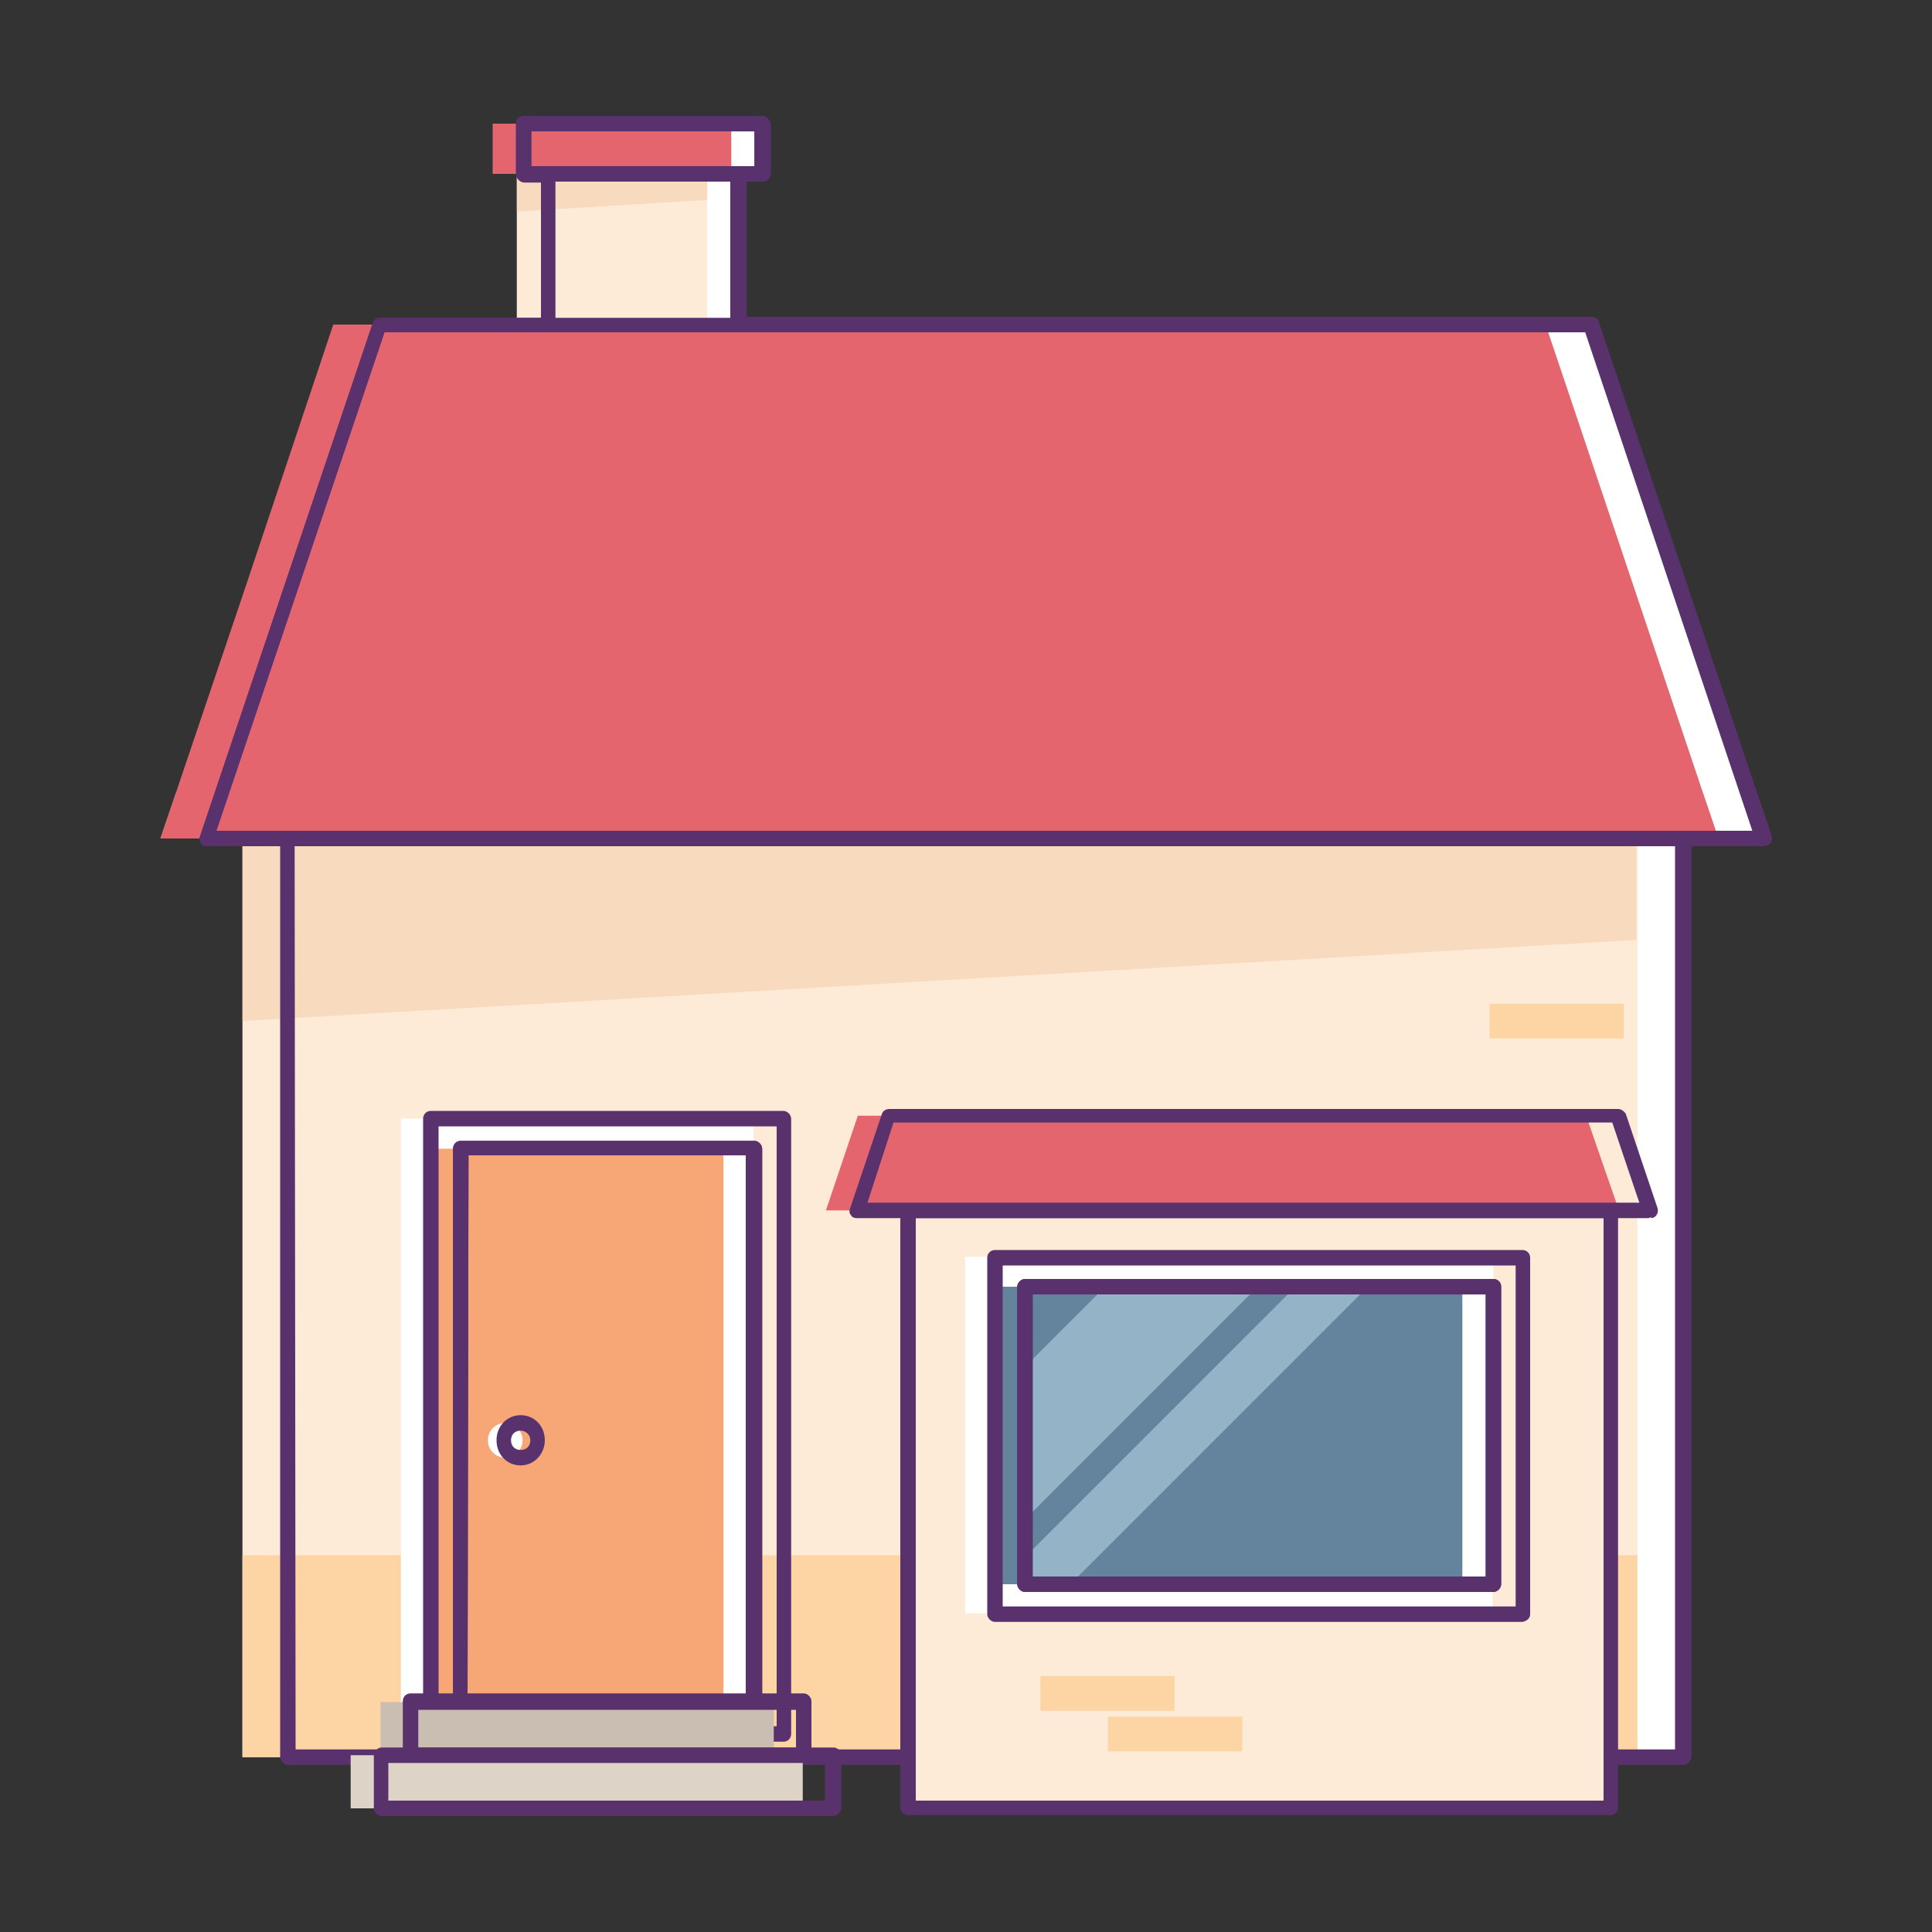 <?xml version="1.0" encoding="utf-8"?>
<!-- Generator: Adobe Illustrator 25.4.1, SVG Export Plug-In . SVG Version: 6.00 Build 0)  -->
<svg version="1.1" id="Ícone_casa" xmlns="http://www.w3.org/2000/svg" xmlns:xlink="http://www.w3.org/1999/xlink" x="0px"
	 y="0px" viewBox="0 0 200 200" style="enable-background:new 0 0 200 200;" xml:space="preserve">
<rect x="0" y="0" width="200" height="200" fill="#333333" stroke="none"/>
<style type="text/css">
	.st0{fill:#FFFFFF;}
	.st1{fill:#FEEBD7;}
	.st2{fill:#FDD4A3;}
	.st3{opacity:0.6;}
	.st4{fill:#F4CEAE;}
	.st5{fill:#E5656F;}
	.st6{fill:#59316D;}
	.st7{fill:#F7A776;}
	.st8{fill:#E28450;}
	.st9{fill:#63849C;}
	.st10{fill:#95B3C6;}
	.st11{fill:#C9BEB1;}
	.st12{fill:#DDD3C7;}
</style>
<g>
	<g id="Objects">
		<rect x="29.8" y="80.1" class="st0" width="144.4" height="101.8"/>
		<polygon class="st0" points="182.6,86.8 21.4,86.8 22.9,82.1 30.1,60.8 39.2,33.6 164.7,33.6 167.8,42.8 181,82.1 		"/>
		<rect x="25.1" y="80.1" class="st1" width="144.4" height="101.8"/>
		<rect x="25.1" y="161" class="st2" width="144.4" height="20.9"/>
		<g class="st3">
			<polygon class="st4" points="177.9,86.8 172.8,86.8 169.4,86.8 169.4,93.1 169.4,97.3 25.1,105.7 25.1,93.1 25.1,86.8 21.7,86.8 
				16.6,86.8 18.2,82.1 176.3,82.1 			"/>
		</g>
		<polygon class="st5" points="177.9,86.8 16.6,86.8 18.2,82.1 25.4,60.8 34.5,33.6 160,33.6 163.1,42.8 176.3,82.1 		"/>
		<rect x="56.7" y="15.4" class="st0" width="19.7" height="18.2"/>
		<rect x="54.2" y="12.8" class="st0" width="24.7" height="5.2"/>
		<rect x="53.5" y="15.4" class="st1" width="19.7" height="18.2"/>
		<g class="st3">
			<polygon class="st4" points="73.2,15.4 73.2,20.7 53.5,21.9 53.5,15.4 			"/>
		</g>
		<rect x="51" y="12.8" class="st5" width="24.7" height="5.2"/>
		<path class="st6" d="M78.9,18.8H54.2c-0.4,0-0.8-0.3-0.8-0.8c0,0,0,0,0,0v-5.2c0-0.4,0.3-0.8,0.8-0.8c0,0,0,0,0,0h24.7
			c0.4,0,0.8,0.3,0.8,0.8V18C79.7,18.4,79.3,18.8,78.9,18.8z M55,17.2h23.1v-3.6H55V17.2z"/>
		<path class="st6" d="M174.2,182.7H29.8c-0.4,0-0.8-0.4-0.8-0.8V87.6h-7.6c-0.3,0-0.5-0.1-0.6-0.3c-0.1-0.2-0.2-0.5-0.1-0.7
			l17.9-53.2c0.1-0.3,0.4-0.5,0.7-0.5h16.7v-14h-1.7c-0.4,0-0.8-0.3-0.8-0.8c0,0,0,0,0,0v-5.2c0-0.4,0.4-0.8,0.8-0.8l0,0h24.7
			c0.4,0,0.8,0.4,0.8,0.8V18c0,0.4-0.4,0.8-0.8,0.8h-1.7v14h87.5c0.3,0,0.6,0.2,0.7,0.5l16.3,48.5l0,0l1.6,4.7
			c0.1,0.2,0,0.5-0.1,0.7c-0.1,0.2-0.4,0.3-0.6,0.3h-7.6v94.4C175,182.4,174.6,182.7,174.2,182.7
			C174.2,182.7,174.2,182.7,174.2,182.7z M30.6,181.1h142.8V86.8c0-0.4,0.3-0.8,0.8-0.8c0,0,0,0,0,0h7.3l-17.3-51.6H76.4
			c-0.4,0-0.8-0.3-0.8-0.8V18c0-0.4,0.4-0.8,0.8-0.8l0,0h1.7v-3.6H55v3.6h1.7c0.4,0,0.8,0.3,0.8,0.8c0,0,0,0,0,0v15.6
			c0,0.4-0.3,0.8-0.8,0.8H39.8L22.4,86h7.3c0.4,0,0.8,0.3,0.8,0.8L30.6,181.1z"/>
		<rect x="44.5" y="118.9" class="st7" width="30.4" height="57.5"/>
		<path class="st0" d="M74.9,118.9v57.5H44.5v-57.5H74.9 M78,115.8H41.5v63.7H78V115.8z"/>
		<path class="st8" d="M54.1,149.1c0,1-0.8,1.8-1.8,1.8c-1,0-1.8-0.8-1.8-1.8c0-1,0.8-1.8,1.8-1.8C53.3,147.3,54.1,148.1,54.1,149.1
			C54.1,149.1,54.1,149.1,54.1,149.1z"/>
		<path class="st0" d="M54.1,149.1c0,1-0.8,1.8-1.8,1.8c-1,0-1.8-0.8-1.8-1.8c0-1,0.8-1.8,1.8-1.8C53.3,147.3,54.1,148.1,54.1,149.1
			C54.1,149.1,54.1,149.1,54.1,149.1z"/>
		<path class="st6" d="M78.1,177.2H47.7c-0.4,0-0.8-0.3-0.8-0.8c0,0,0,0,0,0v-57.5c0-0.4,0.3-0.8,0.8-0.8c0,0,0,0,0,0h30.4
			c0.4,0,0.8,0.4,0.8,0.8l0,0v57.5C78.9,176.9,78.5,177.2,78.1,177.2L78.1,177.2z M48.4,175.6h28.8v-56H48.5L48.4,175.6z"/>
		<path class="st6" d="M81.1,180.3H44.6c-0.4,0-0.8-0.3-0.8-0.8v-63.7c0-0.4,0.3-0.8,0.8-0.8c0,0,0,0,0,0h36.5
			c0.4,0,0.8,0.4,0.8,0.8l0,0v63.7C81.9,179.9,81.6,180.3,81.1,180.3C81.1,180.3,81.1,180.3,81.1,180.3z M45.4,178.7h35v-62.1h-35
			V178.7z M78.1,177.2H47.7c-0.4,0-0.8-0.3-0.8-0.8c0,0,0,0,0,0v-57.5c0-0.4,0.3-0.8,0.8-0.8c0,0,0,0,0,0h30.4
			c0.4,0,0.8,0.4,0.8,0.8l0,0v57.5C78.9,176.9,78.5,177.2,78.1,177.2L78.1,177.2L78.1,177.2z M48.4,175.6h28.8v-56H48.5L48.4,175.6z
			"/>
		<path class="st6" d="M53.9,151.7c-1.4,0-2.5-1.1-2.5-2.6s1.1-2.6,2.5-2.6c1.4,0,2.5,1.1,2.5,2.6C56.4,150.5,55.3,151.7,53.9,151.7
			z M53.9,148.1c-0.6,0-1,0.4-1,1s0.4,1,1,1s1-0.4,1-1S54.4,148.1,53.9,148.1z"/>
		<rect x="94" y="122.9" class="st1" width="72.7" height="64.3"/>
		<path class="st6" d="M166.7,187.9H94c-0.4,0-0.8-0.3-0.8-0.8l0,0v-61.9c0-0.4,0.3-0.8,0.8-0.8h72.7c0.4,0,0.8,0.4,0.8,0.8v61.9
			C167.5,187.6,167.1,187.9,166.7,187.9C166.7,187.9,166.7,187.9,166.7,187.9z M94.8,186.4h71.2v-60.3H94.8V186.4z"/>
		<rect x="154.2" y="103.9" class="st2" width="13.9" height="3.6"/>
		<polygon class="st5" points="167.6,125.3 85.5,125.3 88.8,115.5 164.2,115.5 166.1,121 		"/>
		<path class="st6" d="M170.7,126.1h-82c-0.3,0-0.5-0.1-0.6-0.3c-0.2-0.2-0.2-0.5-0.1-0.7l3.3-9.8c0.1-0.3,0.4-0.5,0.8-0.5h75.4
			c0.3,0,0.6,0.2,0.8,0.5l3.3,9.8c0.1,0.4-0.1,0.9-0.6,1C170.9,126,170.8,126,170.7,126.1L170.7,126.1z M89.8,124.5h79.9l-2.8-8.3
			H92.5L89.8,124.5z"/>
		<rect x="102.9" y="133.2" class="st9" width="48.5" height="30.8"/>
		<path class="st0" d="M151.4,133.2V164H103v-30.8L151.4,133.2 M154.6,130.1H99.9v36.9h54.6L154.6,130.1L154.6,130.1z"/>
		<polygon class="st10" points="130.2,133.2 106.1,157.3 106.1,141.5 114.4,133.2 		"/>
		<polygon class="st10" points="141.6,133.2 110.8,164 106.1,164 106.1,161.2 134.1,133.2 		"/>
		<rect x="107.7" y="173.5" class="st2" width="13.9" height="3.6"/>
		<rect x="114.7" y="177.7" class="st2" width="13.9" height="3.6"/>
		<path class="st6" d="M182.6,87.6H21.4c-0.3,0-0.5-0.1-0.6-0.3c-0.1-0.2-0.2-0.5-0.1-0.7l17.9-53.2c0.1-0.3,0.4-0.5,0.7-0.5h125.5
			c0.3,0,0.6,0.2,0.7,0.5l17.9,53.2c0.1,0.2,0,0.5-0.1,0.7C183.1,87.4,182.8,87.6,182.6,87.6z M22.4,86h159l-17.3-51.6H39.8L22.4,86
			z"/>
		<rect x="39.4" y="176.2" class="st11" width="40.7" height="5.5"/>
		<rect x="36.3" y="181.7" class="st12" width="46.8" height="5.5"/>
		<path class="st6" d="M83.2,182.4H42.5c-0.4,0-0.8-0.3-0.8-0.8v-5.5c0-0.4,0.3-0.8,0.8-0.8c0,0,0,0,0,0h40.7c0.4,0,0.8,0.4,0.8,0.8
			v5.5C84,182.1,83.6,182.5,83.2,182.4C83.2,182.5,83.2,182.5,83.2,182.4z M43.3,180.9h39.1V177H43.3V180.9z"/>
		<path class="st6" d="M86.2,188H39.5c-0.4,0-0.8-0.4-0.8-0.8v-5.5c0-0.4,0.4-0.8,0.8-0.8h46.8c0.4,0,0.8,0.4,0.8,0.8v5.5
			C87,187.6,86.7,188,86.2,188z M40.2,186.4h45.2v-3.9H40.2V186.4z"/>
		<path class="st6" d="M154.6,164.8h-48.5c-0.4,0-0.8-0.4-0.8-0.8v-30.8c0-0.4,0.4-0.8,0.8-0.8h48.5c0.4,0,0.8,0.3,0.8,0.8V164
			C155.4,164.4,155,164.8,154.6,164.8C154.6,164.8,154.6,164.8,154.6,164.8z M106.9,163.2h46.9V134h-46.9L106.9,163.2z"/>
		<path class="st6" d="M157.6,167.9H103c-0.4,0-0.8-0.4-0.8-0.8v-36.9c0-0.4,0.3-0.8,0.8-0.8c0,0,0,0,0,0h54.6
			c0.4,0,0.8,0.3,0.8,0.8c0,0,0,0,0,0v36.9C158.4,167.5,158.1,167.8,157.6,167.9z M103.8,166.3h53.1v-35.3h-53.1V166.3z
			 M154.6,164.8h-48.5c-0.4,0-0.8-0.4-0.8-0.8v-30.8c0-0.4,0.4-0.8,0.8-0.8h48.5c0.4,0,0.8,0.3,0.8,0.8V164
			C155.4,164.4,155,164.8,154.6,164.8C154.6,164.8,154.6,164.8,154.6,164.8L154.6,164.8z M106.9,163.2h46.9V134h-46.9L106.9,163.2z"
			/>
	</g>
</g>
</svg>
